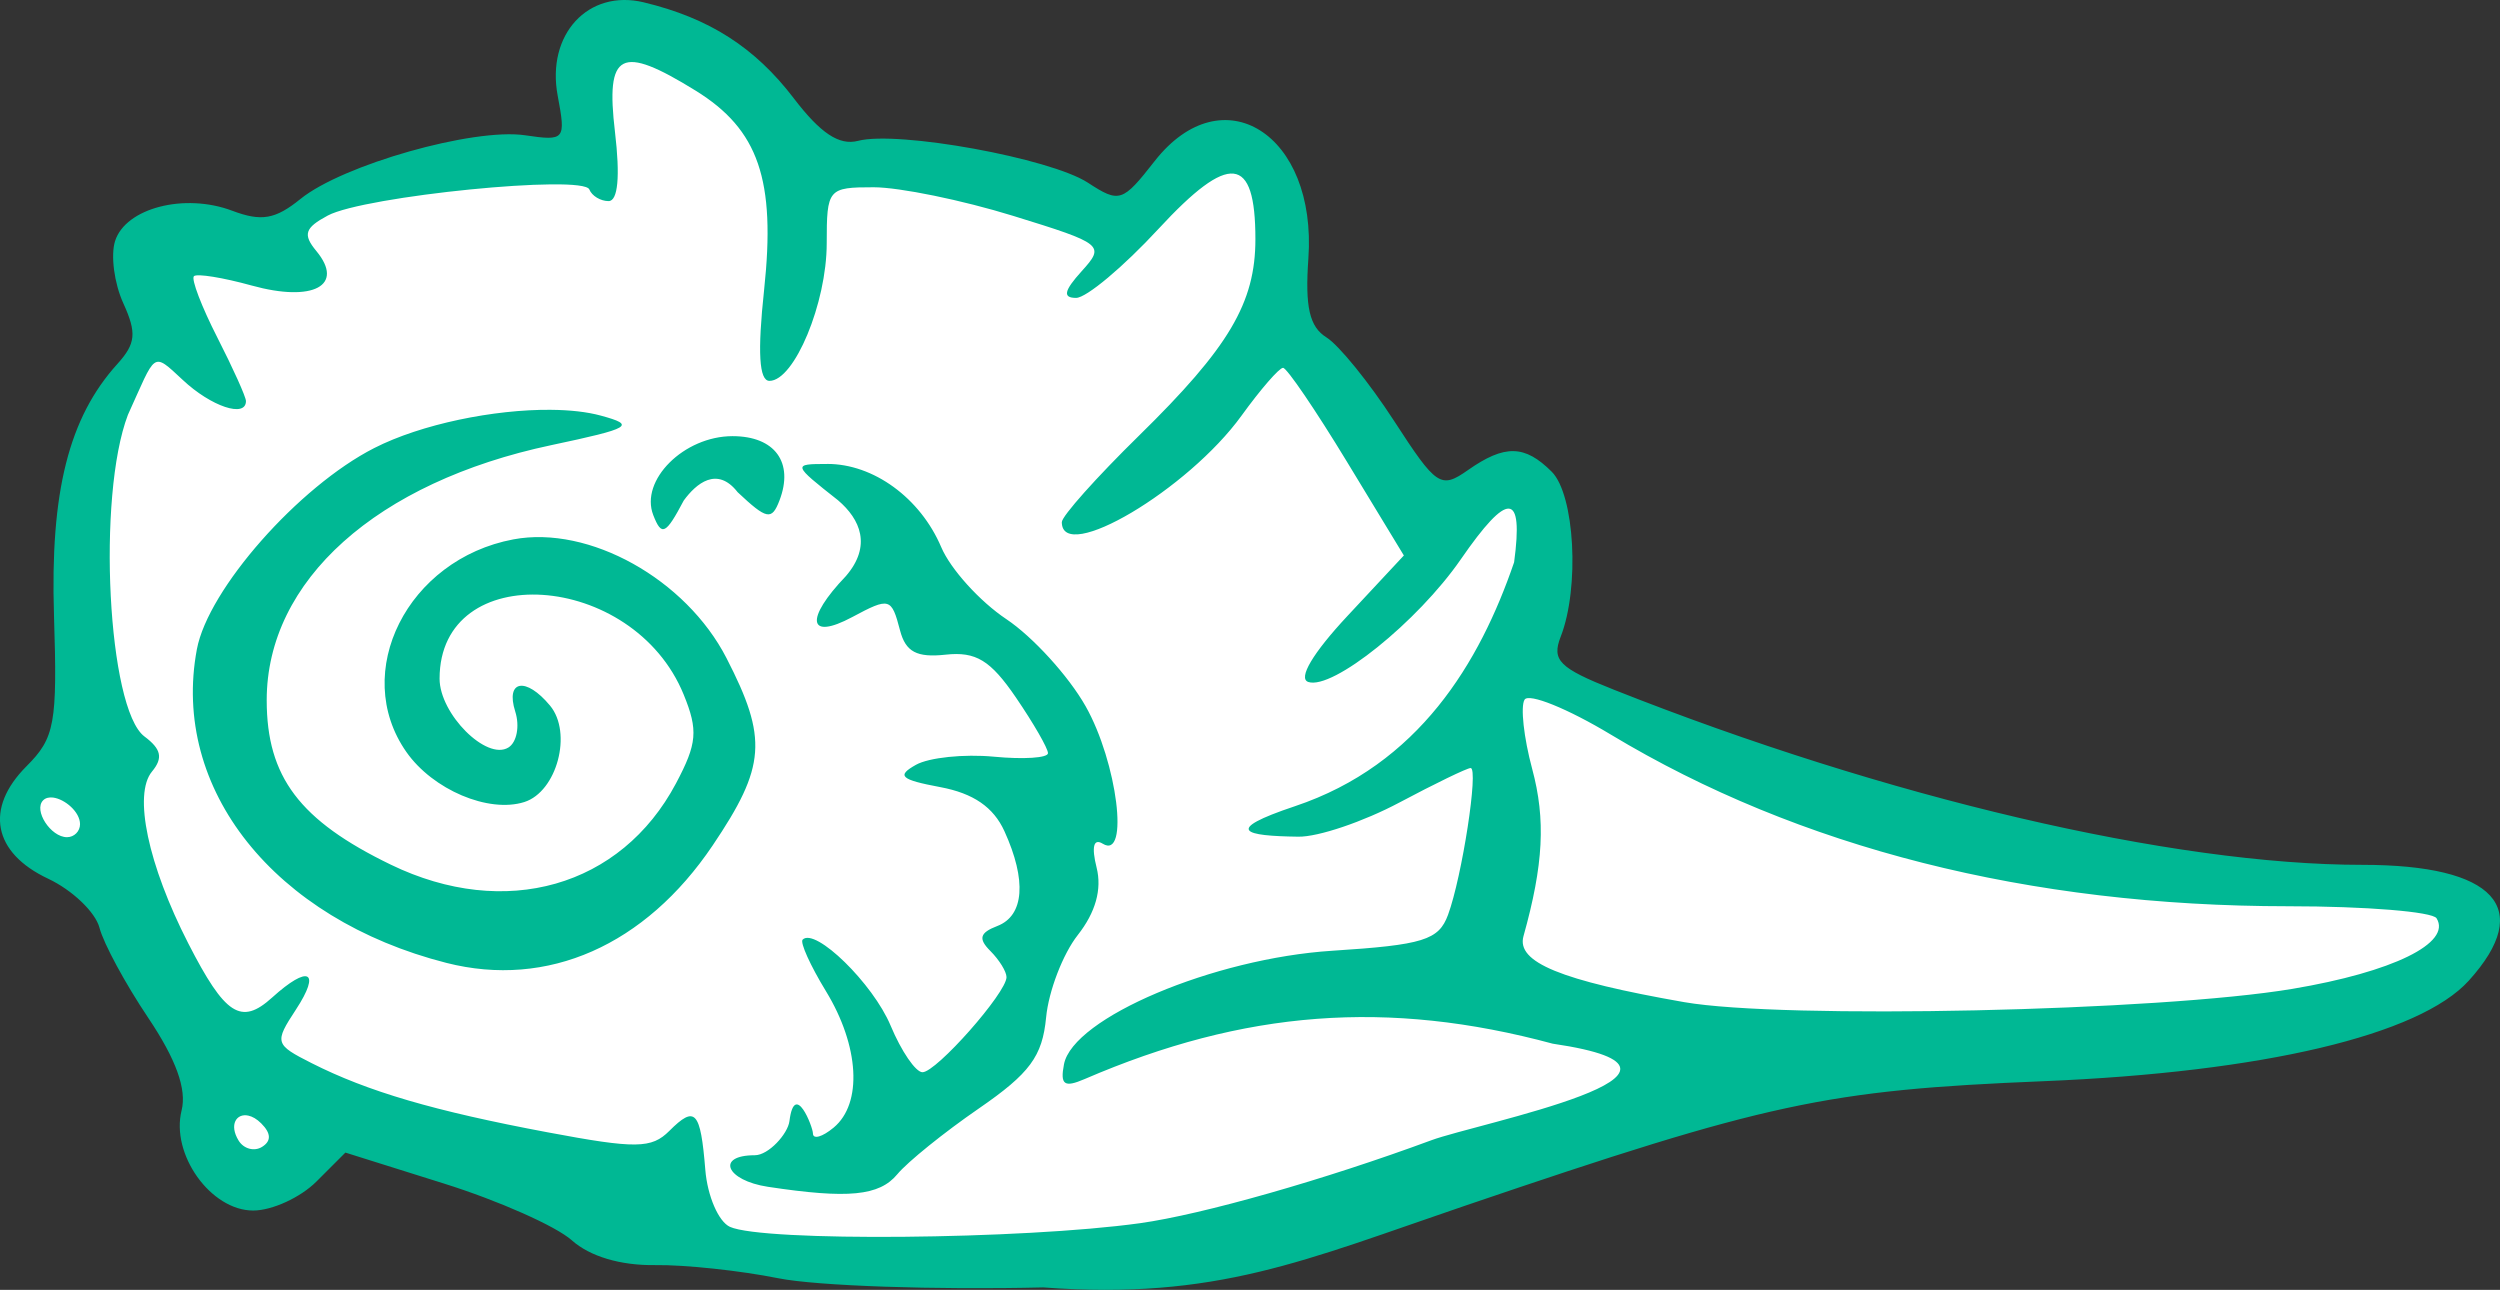 <?xml version="1.0" ?><svg height="78.815mm" viewBox="0 0 152.76 78.815" width="152.76mm" xmlns="http://www.w3.org/2000/svg">
    <rect x="0" y="0" width="152.76" height="78.815" fill="#333333" stroke="none"/>
    <path d="m 277.645,4379.603 c 0.12,-3.981 1.37,-17.264 1.875,-18.345 0.505,-1.082 3.389,-6.512 3.389,-6.512 0,0 -2.38,-2.942 -0.288,-4.478 2.091,-1.536 7.284,-0.628 7.284,-0.628 0,0 2.38,-2.791 6.923,-3.829 4.543,-1.038 12.548,-1.168 12.548,-1.168 0,0 -1.779,-6.879 0.745,-7.788 2.524,-0.909 10,5.538 11.514,6.836 1.514,1.298 8.87,2.055 13.101,3.072 4.231,1.017 7.139,2.337 7.139,2.337 0,0 4.279,-6.209 7.139,-5.127 2.861,1.082 1.947,11.033 1.947,11.033 l 9.255,11.92 c 0,0 2.452,-3.44 5.048,-2.985 2.596,0.454 0.385,11.812 0.385,11.812 0,0 13.942,6.166 19.087,7.291 5.144,1.125 19.039,4.391 28.967,5.127 9.928,0.736 13.99,3.137 6.755,6.642 -7.236,3.505 -28.341,3.721 -37.981,5.517 -9.64,1.796 -24.76,8.307 -32.524,9.735 -7.764,1.428 -25.986,2.207 -30.817,1.536 -4.832,-0.671 -26.779,-8.026 -26.779,-8.026 0,0 -5.385,4.608 -6.731,2.445 -1.346,-2.163 -0.168,-7.182 -0.168,-7.182 l -6.13,-11.249 c 0,0 -6.274,0.195 -5.024,-3.267 1.25,-3.462 3.341,-4.716 3.341,-4.716 z" fill="#FFFFFF" paint-order="markers stroke fill" transform="translate(49.952,-189.635) translate(-323.046,-4145.403)"/>
    <path d="m 312.428,4335.18 c -3.399,-0.815 -5.958,1.964 -5.257,5.705 0.507,2.704 0.445,2.777 -1.999,2.418 -3.15,-0.462 -11.138,1.804 -13.714,3.889 -1.544,1.25 -2.389,1.396 -4.176,0.722 -2.911,-1.099 -6.516,-0.165 -7.156,1.852 -0.278,0.875 -0.051,2.584 0.501,3.797 0.831,1.824 0.767,2.468 -0.365,3.719 -2.963,3.274 -4.108,7.817 -3.869,15.357 0.21,6.626 0.053,7.487 -1.676,9.216 -2.574,2.574 -2.054,5.289 1.314,6.873 1.482,0.697 2.896,2.049 3.143,3.004 0.247,0.955 1.584,3.426 2.972,5.492 1.706,2.54 2.368,4.372 2.045,5.663 -0.674,2.685 1.781,6.12 4.374,6.12 1.151,0 2.889,-0.796 3.863,-1.77 l 1.771,-1.771 6.045,1.899 c 3.325,1.044 6.831,2.602 7.79,3.461 1.099,0.983 2.975,1.544 5.07,1.515 1.829,-0.027 5.226,0.337 7.55,0.804 2.324,0.468 9.607,0.72 16.186,0.56 10.581,0.785 15.954,-1.65 25.77,-4.99 18.525,-6.305 22.046,-7.063 35.356,-7.611 13.397,-0.551 22.969,-2.814 25.982,-6.144 4.019,-4.441 1.598,-7.076 -6.499,-7.076 -11.621,0 -29.043,-4.078 -45.762,-10.71 -3.319,-1.317 -3.791,-1.789 -3.228,-3.232 1.168,-2.991 0.859,-8.671 -0.548,-10.079 -1.651,-1.65 -2.873,-1.674 -5.125,-0.096 -1.658,1.161 -1.916,0.989 -4.507,-3.009 -1.511,-2.332 -3.371,-4.628 -4.133,-5.103 -1.038,-0.648 -1.315,-1.854 -1.105,-4.818 0.537,-7.608 -5.237,-11.264 -9.397,-5.95 -1.964,2.51 -2.15,2.569 -4.075,1.315 -2.297,-1.498 -11.614,-3.193 -14.047,-2.557 -1.146,0.299 -2.293,-0.461 -3.921,-2.596 -2.38,-3.12 -5.18,-4.91 -9.174,-5.868 z m -1.233,3.758 c 0.73,-0.374 2.106,0.218 4.401,1.636 3.854,2.382 4.909,5.45 4.188,12.177 -0.409,3.816 -0.306,5.56 0.327,5.56 1.521,0 3.499,-4.753 3.499,-8.408 0,-3.327 0.08,-3.422 2.869,-3.422 1.578,0 5.415,0.787 8.528,1.749 5.506,1.701 5.619,1.792 4.182,3.379 -1.084,1.198 -1.174,1.632 -0.34,1.632 0.625,0 2.891,-1.899 5.036,-4.22 4.331,-4.686 5.919,-4.518 5.919,0.629 0,3.895 -1.613,6.618 -7.117,12.012 -2.592,2.54 -4.712,4.917 -4.712,5.281 0,2.588 7.711,-1.982 10.983,-6.509 1.162,-1.607 2.302,-2.92 2.535,-2.92 0.232,0 1.988,2.582 3.902,5.734 l 3.48,5.732 -3.442,3.691 c -2.123,2.276 -3.042,3.824 -2.397,4.039 1.49,0.496 6.68,-3.677 9.315,-7.49 2.897,-4.193 3.84,-4.141 3.261,0.175 -2.105,6.147 -5.829,12.374 -13.395,14.907 -4.443,1.488 -3.08,1.818 0.206,1.861 1.209,0.024 3.985,-0.92 6.17,-2.082 2.185,-1.162 4.148,-2.113 4.362,-2.113 0.5,0 -0.522,6.637 -1.38,8.968 -0.57,1.548 -1.514,1.84 -7.075,2.197 -7.25,0.465 -15.848,4.104 -16.393,6.937 -0.242,1.255 0.017,1.44 1.26,0.904 9.771,-4.215 18.534,-4.878 28.602,-2.163 11.592,1.706 -4.608,4.863 -7.411,5.9 -6.496,2.403 -13.992,4.539 -17.807,5.07 -7.192,1 -23.029,1.141 -25.055,0.223 -0.697,-0.316 -1.375,-1.885 -1.505,-3.486 -0.293,-3.605 -0.618,-3.958 -2.198,-2.378 -1.088,1.088 -2.044,1.1 -7.434,0.088 -6.936,-1.302 -10.995,-2.492 -14.427,-4.229 -2.248,-1.138 -2.281,-1.25 -0.959,-3.267 1.551,-2.367 0.781,-2.759 -1.452,-0.739 -1.895,1.715 -2.873,1.083 -5.122,-3.308 -2.46,-4.804 -3.37,-9.114 -2.218,-10.502 0.686,-0.827 0.568,-1.375 -0.459,-2.141 -2.245,-1.674 -2.914,-14.677 -1.012,-19.657 1.737,-3.811 1.452,-3.893 3.347,-2.134 1.733,1.628 3.865,2.341 3.865,1.294 0,-0.251 -0.787,-1.998 -1.749,-3.884 -0.962,-1.885 -1.606,-3.571 -1.431,-3.745 0.175,-0.175 1.768,0.081 3.54,0.572 3.741,1.033 5.687,0 3.943,-2.108 -0.84,-1.013 -0.711,-1.417 0.696,-2.17 2.227,-1.192 15.614,-2.526 15.984,-1.593 0.155,0.391 0.684,0.71 1.175,0.71 0.574,0 0.713,-1.506 0.391,-4.224 -0.29,-2.448 -0.206,-3.789 0.524,-4.164 z m -4.438,21.141 c -3.472,-0.031 -7.919,0.87 -10.798,2.338 -4.624,2.359 -10.147,8.624 -10.835,12.293 -1.601,8.535 4.725,16.485 15.251,19.166 6.173,1.572 12.147,-1.065 16.265,-7.177 3.251,-4.825 3.377,-6.525 0.845,-11.45 -2.481,-4.826 -8.393,-8.121 -13.018,-7.253 -6.471,1.214 -9.95,8.126 -6.541,12.993 1.615,2.306 5.021,3.751 7.206,3.057 1.993,-0.632 2.953,-4.228 1.572,-5.891 -1.473,-1.776 -2.737,-1.56 -2.126,0.363 0.283,0.89 0.095,1.879 -0.418,2.196 -1.332,0.824 -4.206,-2.05 -4.206,-4.206 0,-7.376 11.825,-6.602 14.917,0.975 0.892,2.185 0.821,2.991 -0.473,5.427 -3.361,6.326 -10.438,8.344 -17.417,4.966 -5.579,-2.701 -7.59,-5.363 -7.59,-10.054 0,-7.307 6.712,-13.322 17.39,-15.584 4.887,-1.036 5.187,-1.215 3.03,-1.803 -0.847,-0.232 -1.896,-0.345 -3.053,-0.355 z m 11.097,1.61 c -2.969,0 -5.674,2.697 -4.842,4.827 0.512,1.311 0.757,1.194 1.862,-0.895 0.752,-1.028 2.034,-2.125 3.294,-0.507 1.785,1.677 2.082,1.737 2.555,0.505 0.892,-2.324 -0.28,-3.93 -2.868,-3.93 z m 5.78,1.7 c -2.116,0 -2.11,0.031 0.667,2.218 1.368,1.165 2.068,2.788 0.484,4.629 -2.528,2.639 -2.324,3.958 0.387,2.506 2.278,-1.219 2.394,-1.186 2.919,0.82 0.342,1.309 1.024,1.671 2.786,1.479 1.849,-0.201 2.741,0.342 4.294,2.617 1.078,1.579 1.959,3.11 1.959,3.402 0,0.292 -1.489,0.389 -3.308,0.215 -1.82,-0.172 -3.961,0.05 -4.759,0.496 -1.203,0.673 -0.949,0.907 1.489,1.364 2.018,0.378 3.246,1.222 3.915,2.689 1.372,3.011 1.211,5.166 -0.434,5.797 -1.074,0.412 -1.175,0.776 -0.423,1.527 0.542,0.542 0.986,1.26 0.986,1.597 0,0.958 -4.288,5.811 -5.134,5.811 -0.417,0 -1.293,-1.281 -1.947,-2.846 -1.073,-2.569 -4.608,-6.025 -5.377,-5.256 -0.169,0.17 0.472,1.587 1.425,3.15 2.045,3.354 2.243,6.863 0.472,8.334 -0.697,0.579 -1.267,0.739 -1.267,0.356 0,-0.382 -1.118,-3.266 -1.436,-0.751 -0.099,0.782 -1.278,2.085 -2.114,2.085 -2.408,0 -1.766,1.54 0.803,1.929 4.904,0.743 6.802,0.559 7.904,-0.769 0.627,-0.756 2.867,-2.562 4.976,-4.014 3.119,-2.147 3.887,-3.186 4.115,-5.569 0.154,-1.611 1.026,-3.877 1.936,-5.034 1.087,-1.383 1.482,-2.792 1.151,-4.112 -0.322,-1.282 -0.187,-1.812 0.374,-1.466 1.639,1.013 0.892,-4.976 -1.048,-8.403 -1.045,-1.845 -3.225,-4.239 -4.844,-5.32 -1.619,-1.08 -3.409,-3.058 -3.977,-4.396 -1.275,-3.004 -4.147,-5.099 -6.972,-5.087 z m 42.617,14.402 c 0.258,-0.417 2.632,0.544 5.274,2.135 11.496,6.923 25.547,10.483 41.389,10.488 4.736,0 8.815,0.333 9.064,0.735 0.935,1.513 -2.675,3.282 -8.803,4.312 -8.124,1.366 -31.139,1.868 -37.177,0.811 -7.54,-1.32 -10.258,-2.436 -9.813,-4.03 1.223,-4.376 1.366,-7.123 0.531,-10.222 -0.514,-1.909 -0.723,-3.812 -0.465,-4.229 z m -89.912,5.982 c 0.719,0.092 1.645,0.877 1.645,1.625 0,0.437 -0.357,0.796 -0.795,0.796 -0.997,0 -2.063,-1.649 -1.458,-2.254 0.151,-0.151 0.368,-0.196 0.608,-0.168 z m 11.932,19.435 c 0.243,0.052 0.515,0.203 0.786,0.475 0.607,0.607 0.622,1.08 0.045,1.437 -0.473,0.292 -1.115,0.12 -1.426,-0.384 -0.602,-0.974 -0.134,-1.69 0.595,-1.528 z" fill="#00B894" transform="translate(49.952,-189.635) translate(-323.046,-4145.403)"/>
</svg>